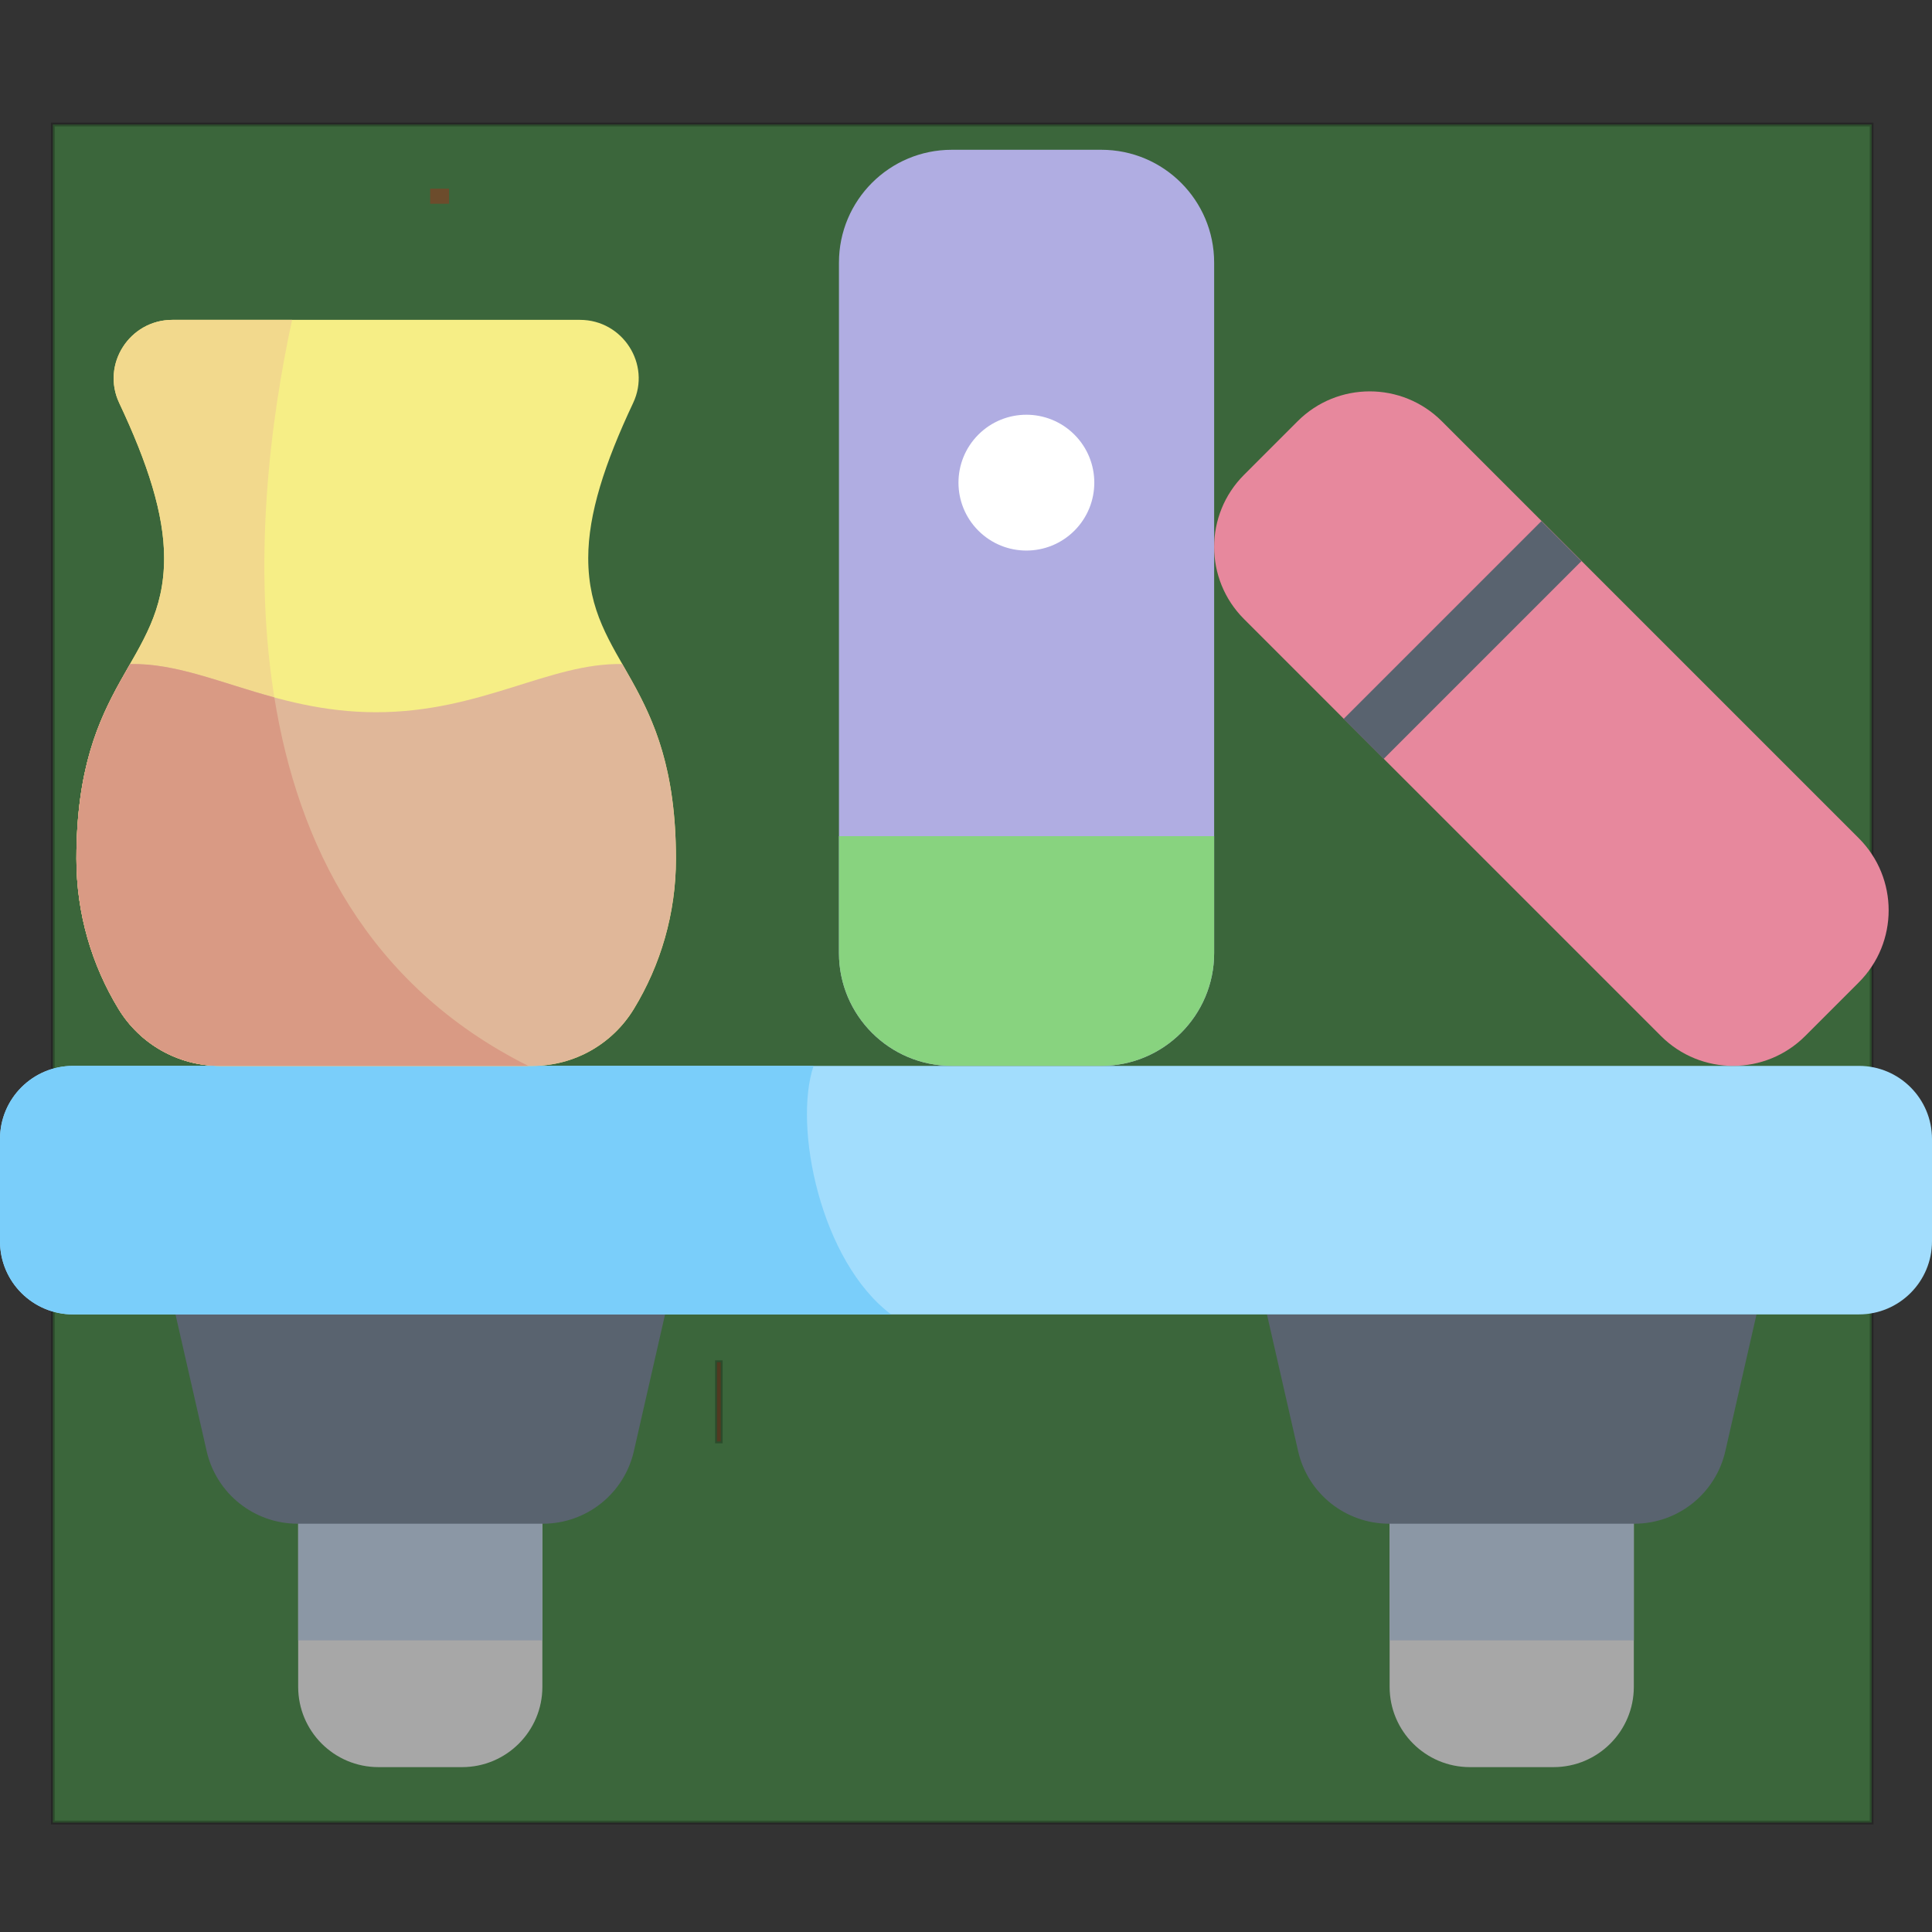 <svg width="512" height="512" xmlns="http://www.w3.org/2000/svg" xmlns:svg="http://www.w3.org/2000/svg">
 <rect width="100%" height="100%" fill="#333333" stroke="none"/>
 <g class="layer">
  <title>Layer 1</title>
  <g id="svg_22">
   <rect fill="#56ff56" x="14" y="33" width="482" height="450" id="svg_19" opacity="0.25" stroke="#000000"/>
   <path d="m122.458,468.307l-22.16,0c-11.752,0 -21.278,-9.527 -21.278,-21.278l0,-70.962l64.717,0l0,70.962c-0.001,11.752 -9.528,21.278 -21.279,21.278z" fill="#a7a7a7" id="svg_2"/>
   <path d="m79.019,376.066l64.717,0l0,58.639l-64.717,0l0,-58.639z" fill="#8b97a5" id="svg_3"/>
   <path d="m143.875,403.8l-64.995,0c-11.539,0 -21.545,-7.981 -24.11,-19.231l-8.263,-36.235l129.74,0l-8.263,36.235c-2.564,11.25 -12.57,19.231 -24.109,19.231z" fill="#59636f" id="svg_4"/>
   <path d="m389.542,468.307l22.16,0c11.752,0 21.279,-9.527 21.279,-21.278l0,-70.962l-64.717,0l0,70.962c0,11.752 9.526,21.278 21.278,21.278z" fill="#a7a7a7" id="svg_5"/>
   <path d="m368.264,376.066l64.717,0l0,58.639l-64.717,0l0,-58.639z" fill="#8b97a5" id="svg_6"/>
   <path d="m368.125,403.8l64.995,0c11.539,0 21.544,-7.981 24.11,-19.231l8.263,-36.235l-129.74,0l8.263,36.235c2.564,11.25 12.57,19.231 24.109,19.231z" fill="#59636f" id="svg_7"/>
   <path d="m492.62,348.333l-473.24,0c-10.703,0 -19.38,-8.677 -19.38,-19.38l0,-27.105c0,-10.703 8.677,-19.38 19.38,-19.38l473.24,0c10.703,0 19.38,8.677 19.38,19.38l0,27.105c0,10.703 -8.677,19.38 -19.38,19.38z" fill="#a2ddfd" id="svg_8"/>
   <path d="m19.38,282.468c-10.703,0 -19.38,8.677 -19.38,19.38l0,27.105c0,10.703 8.677,19.38 19.38,19.38l216.781,0c-18.765,-14.089 -25.985,-49.849 -20.55,-65.865l-196.231,0z" fill="#7acefa" id="svg_9"/>
   <path d="m291.864,39.693l-39.634,0c-16.512,0 -29.898,13.386 -29.898,29.898l0,182.979c0,16.512 13.386,29.898 29.898,29.898l39.634,0c16.512,0 29.898,-13.386 29.898,-29.898l0,-182.979c0,-16.512 -13.386,-29.898 -29.898,-29.898z" fill="#b0ade2" id="svg_10"/>
   <path d="m222.331,221.599l0,30.971c0,16.512 13.386,29.898 29.898,29.898l39.634,0c16.512,0 29.898,-13.386 29.898,-29.898l0,-30.971l-99.43,0z" fill="#88d37f" id="svg_11"/>
   <path d="m343.882,111.634l-14.205,14.206c-10.553,10.553 -10.553,27.662 0,38.214l110.5,110.5c10.553,10.553 27.662,10.553 38.214,0l14.206,-14.206c10.553,-10.553 10.553,-27.662 0,-38.214l-110.5,-110.5c-10.553,-10.553 -27.663,-10.553 -38.215,0z" fill="#e7889d" id="svg_12"/>
   <path d="m153.702,84.766l-108.025,0c-11.33,0 -18.914,11.784 -14.082,22.032c7.524,15.959 11.898,29.399 11.898,41.084c0,28.31 -23.246,32.245 -23.246,79.703c0,14.536 4.068,28.14 11.147,39.782c5.692,9.361 15.834,15.101 26.79,15.101l83.012,0c10.956,0 21.098,-5.74 26.79,-15.101c7.079,-11.642 11.147,-25.246 11.147,-39.782c0,-47.458 -23.246,-51.393 -23.246,-79.703c0,-11.685 4.374,-25.125 11.898,-41.084c4.831,-10.248 -2.753,-22.032 -14.083,-22.032z" fill="#f6ee86" id="svg_13"/>
   <path d="m31.394,267.367c5.692,9.361 15.834,15.101 26.79,15.101l81.813,0c-83.39,-41.703 -73.948,-145.383 -62.586,-197.702l-31.734,0c-11.33,0 -18.914,11.784 -14.082,22.032c7.524,15.959 11.898,29.399 11.898,41.084c0,28.309 -23.246,32.245 -23.246,79.703c0,14.537 4.067,28.141 11.147,39.782z" fill="#f2d98d" id="svg_14"/>
   <path d="m164.916,175.984c-19.162,-0.413 -37.378,12.765 -65.226,12.765s-46.065,-13.177 -65.226,-12.765c-6.533,11.417 -14.217,24.315 -14.217,51.601c0,14.536 4.068,28.141 11.147,39.782c5.692,9.361 15.834,15.101 26.79,15.101l83.012,0c10.956,0 21.098,-5.74 26.79,-15.101c7.079,-11.642 11.147,-25.246 11.147,-39.782c0,-27.287 -7.685,-40.185 -14.217,-51.601z" fill="#e0b799" id="svg_15"/>
   <path d="m31.394,267.367c5.692,9.361 15.834,15.101 26.79,15.101l81.813,0c-42.718,-21.363 -61.08,-58.982 -67.293,-97.641c-14.188,-3.848 -26.024,-9.106 -38.24,-8.843c-6.533,11.417 -14.217,24.315 -14.217,51.601c0,14.537 4.067,28.141 11.147,39.782z" fill="#d99a84" id="svg_16"/>
   <path d="m356.073,190.516l52.412,-52.412l10.605,10.605l-52.412,52.412l-10.605,-10.605z" fill="#59636f" id="svg_17"/>
   <ellipse cx="273.461" cy="128.478" fill="#fff" rx="18" ry="18" transform="matrix(0.707,-0.707,0.707,0.707,-12.167,230.41) " id="svg_18"/>
   <rect fill="#FF0000" stroke="#000000" opacity="0.25" x="190" y="361" width="1" height="21" id="svg_20"/>
   <rect fill="#FF0000" stroke="#000000" stroke-width="null" stroke-dasharray="null" stroke-linejoin="null" stroke-linecap="null" opacity="0.25" x="114" y="50" width="5" height="4" id="svg_21"/>
  </g>
 </g>
</svg>